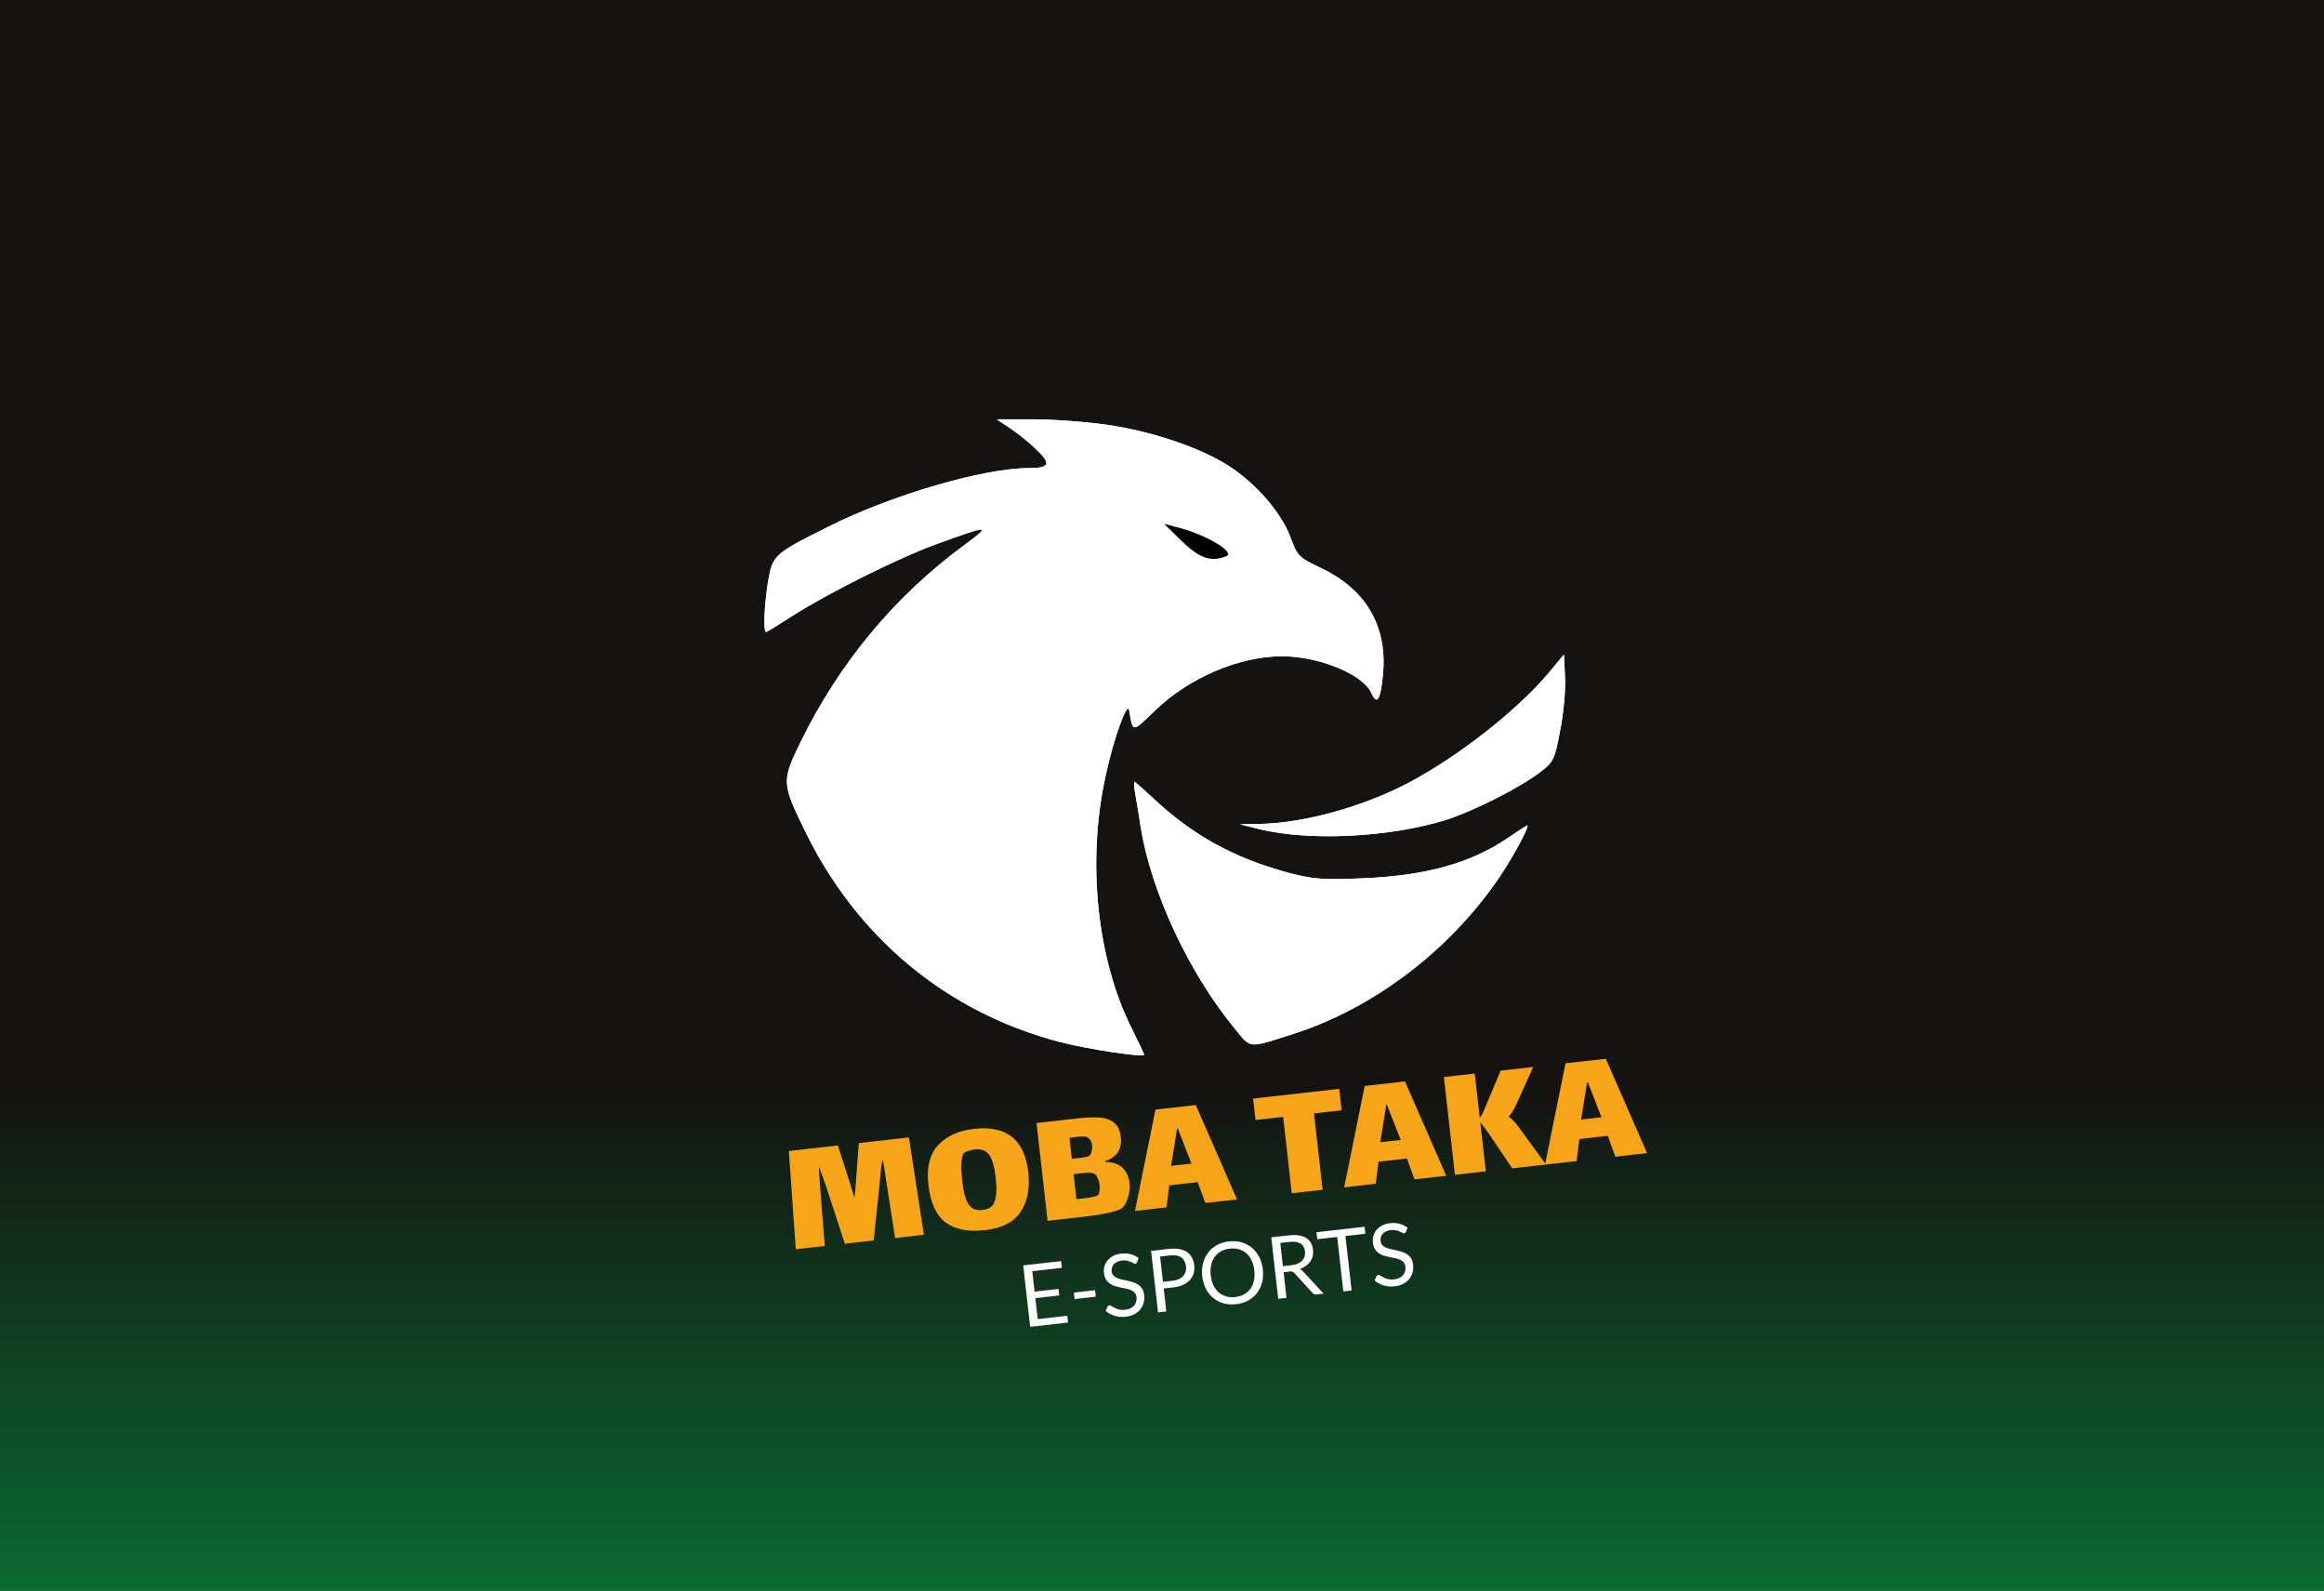 <svg width="377" height="258" viewBox="0 0 377 258" fill="none" xmlns="http://www.w3.org/2000/svg">
<rect x="0" y="0" width="377" height="258" fill="#808080" stroke="none"/>
<g clip-path="url(#clip0_77_71)">
<rect width="377" height="258" fill="url(#paint0_linear_77_71)"/>
<path d="M149.878 200.248L145.204 200.775L143.853 192.08C143.602 190.361 143.389 189.061 143.215 188.179L143.131 188.189C142.988 188.918 142.852 190.042 142.724 191.56L142.663 192.271L141.726 201.168L137.052 201.696L134.553 194.06L134.117 192.7C133.532 191.019 133.133 189.899 132.92 189.341L132.836 189.35C132.867 190.286 132.973 191.805 133.155 193.907C133.151 194.039 133.165 194.244 133.196 194.523L133.796 202.063L129.094 202.594L127.967 186.66L135.924 185.761L138.062 192.452L138.604 194.25C138.687 193.659 138.754 193.003 138.804 192.284L139.319 185.378L147.443 184.461L149.878 200.248ZM159.838 199.49C157.074 199.802 154.923 199.387 153.385 198.246C151.863 197.084 150.938 195.056 150.611 192.163C150.29 189.325 150.816 187.171 152.19 185.701C153.564 184.231 155.503 183.355 158.007 183.072C163.275 182.477 166.206 184.805 166.8 190.054C167.101 192.706 166.688 194.866 165.561 196.534C164.454 198.199 162.546 199.185 159.838 199.49ZM159.355 196.22C159.874 196.161 160.301 196.028 160.634 195.822C160.965 195.597 161.208 195.25 161.362 194.782C161.665 193.977 161.719 192.712 161.524 190.987C161.333 189.3 161 188.097 160.524 187.381C160.046 186.646 159.286 186.318 158.243 186.398C157.853 186.442 157.451 186.535 157.034 186.676C156.635 186.796 156.388 186.937 156.293 187.098C156.1 187.382 155.987 187.959 155.954 188.827C155.937 189.674 155.985 190.598 156.098 191.6C156.275 193.158 156.552 194.282 156.931 194.972C157.196 195.487 157.527 195.844 157.926 196.043C158.322 196.224 158.798 196.283 159.355 196.22ZM179.287 188.447C180.565 188.453 181.513 188.778 182.131 189.423C182.746 190.048 183.11 190.852 183.221 191.836C183.29 192.448 183.264 193.042 183.141 193.62C183.017 194.179 182.847 194.667 182.631 195.086C182.413 195.487 182.218 195.753 182.045 195.885C181.358 196.451 179.122 196.947 175.338 197.375L169.94 197.984L168.145 182.125L174.684 181.387C176.168 181.22 177.374 181.168 178.301 181.232C179.246 181.276 180.037 181.544 180.675 182.035C181.311 182.508 181.692 183.301 181.818 184.414C181.927 185.379 181.774 186.185 181.359 186.833C180.962 187.479 180.266 187.971 179.271 188.308L179.287 188.447ZM176.595 184.581C176.389 184.416 176.153 184.33 175.89 184.322C175.642 184.294 175.249 184.31 174.712 184.371C174.174 184.431 173.767 184.487 173.49 184.537L173.875 187.931L174.153 187.9C174.246 187.889 174.635 187.845 175.322 187.768C176.008 187.69 176.457 187.593 176.669 187.475C176.828 187.382 176.954 187.17 177.048 186.84C177.161 186.508 177.196 186.157 177.154 185.786C177.091 185.229 176.905 184.828 176.595 184.581ZM178.12 193.82C178.237 193.694 178.316 193.479 178.357 193.174C178.414 192.848 178.425 192.527 178.389 192.212C178.345 191.822 178.248 191.467 178.099 191.146C177.966 190.804 177.808 190.568 177.625 190.438C177.439 190.29 177.185 190.206 176.863 190.186C176.56 190.164 176.047 190.194 175.324 190.275C174.86 190.328 174.471 190.381 174.158 190.435L174.615 194.469C175.489 194.389 176.267 194.292 176.949 194.178C177.629 194.045 178.019 193.925 178.12 193.82ZM194.298 191.713L189.679 192.234L189.238 195.806L184.118 196.384L187.443 179.947L193.981 179.209L200.673 194.515L195.526 195.096L194.298 191.713ZM190.946 183.018L189.969 189.073L193.28 188.7L191.058 183.005L190.946 183.018ZM214.56 192.948L209.552 193.513L208.151 181.132L203.671 181.638L203.278 178.16L217.245 176.584L217.639 180.061L213.159 180.567L214.56 192.948ZM228.235 187.882L223.616 188.404L223.175 191.976L218.055 192.554L221.38 176.117L227.918 175.379L234.61 190.685L229.463 191.266L228.235 187.882ZM224.883 179.187L223.906 185.243L227.217 184.87L224.995 179.175L224.883 179.187ZM250.796 188.858L245.315 189.477L241.555 183.899C241.489 183.813 241.311 183.57 241.022 183.171C240.751 182.769 240.455 182.389 240.132 182.031L241.03 189.961L236.022 190.526L234.226 174.667L239.235 174.102L240.05 181.308C240.326 180.92 240.552 180.509 240.728 180.076C240.921 179.622 241.032 179.356 241.06 179.278L243.436 173.628L248.722 173.031L246.152 178.703C246.105 178.784 246.006 178.992 245.857 179.328C245.707 179.665 245.536 179.984 245.345 180.288C245.171 180.57 244.975 180.837 244.759 181.086C245.129 181.364 245.434 181.649 245.673 181.941C245.929 182.213 246.225 182.583 246.56 183.053L250.796 188.858ZM260.813 184.206L256.194 184.727L255.753 188.299L250.634 188.877L253.958 172.44L260.496 171.702L267.189 187.008L262.041 187.589L260.813 184.206ZM257.462 175.511L256.485 181.566L259.796 181.193L257.573 175.498L257.462 175.511Z" fill="#F7A518"/>
<path d="M173.136 213.385L173.253 214.485L167.111 215.179L165.984 205.212L172.126 204.517L172.251 205.616L167.458 206.158L167.832 209.469L171.714 209.03L171.833 210.087L167.952 210.526L168.336 213.927L173.136 213.385ZM174.206 209.622L177.642 209.233L177.761 210.284L174.325 210.672L174.206 209.622ZM184.45 204.702C184.417 204.776 184.376 204.835 184.329 204.878C184.287 204.915 184.231 204.938 184.161 204.946C184.082 204.955 183.985 204.926 183.869 204.859C183.754 204.792 183.61 204.722 183.437 204.647C183.268 204.568 183.066 204.502 182.83 204.448C182.598 204.395 182.322 204.386 182.003 204.422C181.701 204.456 181.439 204.528 181.217 204.638C180.998 204.742 180.818 204.873 180.676 205.03C180.539 205.186 180.442 205.364 180.384 205.563C180.327 205.758 180.31 205.964 180.335 206.182C180.366 206.46 180.46 206.684 180.615 206.854C180.775 207.02 180.973 207.154 181.21 207.259C181.452 207.363 181.72 207.448 182.014 207.513C182.312 207.574 182.615 207.638 182.923 207.706C183.236 207.774 183.541 207.857 183.839 207.955C184.141 208.048 184.414 208.179 184.658 208.349C184.908 208.518 185.115 208.736 185.282 209.004C185.453 209.271 185.562 209.611 185.609 210.023C185.658 210.459 185.63 210.878 185.525 211.28C185.42 211.677 185.239 212.033 184.984 212.348C184.733 212.663 184.408 212.925 184.009 213.135C183.615 213.344 183.153 213.478 182.624 213.538C181.975 213.611 181.373 213.562 180.818 213.39C180.263 213.213 179.775 212.947 179.354 212.59L179.672 211.906C179.703 211.851 179.742 211.804 179.79 211.766C179.841 211.723 179.899 211.697 179.964 211.69C180.024 211.683 180.094 211.701 180.174 211.744C180.259 211.781 180.353 211.832 180.459 211.895C180.565 211.958 180.685 212.027 180.821 212.101C180.956 212.174 181.106 212.24 181.272 212.296C181.443 212.352 181.633 212.394 181.843 212.422C182.052 212.445 182.285 212.442 182.54 212.413C182.86 212.377 183.14 212.301 183.38 212.184C183.621 212.068 183.818 211.921 183.972 211.744C184.129 211.562 184.242 211.354 184.31 211.121C184.377 210.888 184.396 210.635 184.365 210.361C184.331 210.06 184.233 209.822 184.073 209.648C183.916 209.468 183.719 209.326 183.482 209.221C183.245 209.117 182.977 209.036 182.68 208.981C182.382 208.921 182.079 208.861 181.772 208.802C181.464 208.738 181.16 208.66 180.858 208.567C180.556 208.474 180.283 208.341 180.038 208.167C179.793 207.992 179.584 207.765 179.411 207.484C179.242 207.197 179.133 206.834 179.083 206.394C179.044 206.041 179.072 205.693 179.17 205.348C179.272 205.003 179.438 204.689 179.669 204.404C179.904 204.119 180.203 203.879 180.566 203.683C180.934 203.486 181.366 203.36 181.862 203.304C182.418 203.241 182.934 203.272 183.408 203.397C183.887 203.521 184.319 203.73 184.705 204.025L184.45 204.702ZM190.256 207.702C190.641 207.658 190.973 207.569 191.254 207.434C191.539 207.298 191.771 207.129 191.95 206.925C192.133 206.717 192.261 206.479 192.335 206.213C192.408 205.946 192.427 205.66 192.393 205.354C192.321 204.719 192.068 204.245 191.633 203.932C191.203 203.619 190.589 203.508 189.792 203.598L188.192 203.779L188.656 207.883L190.256 207.702ZM189.671 202.534C190.302 202.462 190.858 202.475 191.338 202.571C191.823 202.661 192.233 202.824 192.57 203.058C192.906 203.293 193.17 203.592 193.362 203.955C193.558 204.318 193.682 204.734 193.735 205.202C193.787 205.666 193.754 206.099 193.635 206.503C193.517 206.906 193.315 207.264 193.031 207.578C192.752 207.892 192.39 208.153 191.944 208.363C191.502 208.568 190.98 208.705 190.377 208.773L188.777 208.954L189.199 212.682L187.856 212.834L186.729 202.866L189.671 202.534ZM204.857 205.868C204.942 206.614 204.901 207.314 204.735 207.967C204.569 208.615 204.296 209.188 203.915 209.687C203.535 210.185 203.055 210.594 202.476 210.913C201.901 211.227 201.247 211.426 200.514 211.508C199.782 211.591 199.1 211.544 198.47 211.366C197.838 211.184 197.282 210.892 196.8 210.491C196.318 210.09 195.923 209.592 195.616 208.998C195.309 208.398 195.113 207.726 195.029 206.979C194.945 206.232 194.985 205.535 195.152 204.887C195.317 204.234 195.591 203.659 195.971 203.16C196.351 202.657 196.828 202.246 197.403 201.927C197.977 201.609 198.631 201.408 199.363 201.325C200.096 201.242 200.778 201.292 201.409 201.474C202.045 201.656 202.604 201.95 203.087 202.356C203.569 202.757 203.963 203.257 204.271 203.856C204.577 204.451 204.773 205.121 204.857 205.868ZM203.473 206.024C203.404 205.412 203.258 204.872 203.036 204.404C202.814 203.936 202.532 203.552 202.188 203.253C201.843 202.949 201.443 202.732 200.987 202.6C200.53 202.468 200.033 202.433 199.495 202.494C198.962 202.554 198.488 202.699 198.072 202.929C197.657 203.16 197.313 203.461 197.041 203.835C196.772 204.204 196.582 204.641 196.47 205.146C196.358 205.652 196.337 206.211 196.406 206.823C196.475 207.435 196.621 207.975 196.843 208.443C197.064 208.907 197.347 209.291 197.692 209.594C198.04 209.893 198.442 210.108 198.899 210.24C199.355 210.367 199.849 210.4 200.382 210.34C200.92 210.279 201.397 210.136 201.813 209.91C202.229 209.68 202.571 209.381 202.839 209.013C203.107 208.639 203.297 208.202 203.409 207.701C203.521 207.195 203.542 206.636 203.473 206.024ZM209.531 205.177C209.921 205.133 210.259 205.048 210.545 204.922C210.835 204.79 211.071 204.628 211.251 204.434C211.435 204.234 211.564 204.008 211.639 203.756C211.714 203.503 211.735 203.231 211.702 202.938C211.634 202.345 211.389 201.919 210.965 201.662C210.542 201.405 209.941 201.32 209.162 201.408L207.687 201.575L208.112 205.338L209.531 205.177ZM214.717 209.797L213.521 209.932C213.275 209.96 213.083 209.886 212.946 209.709L209.956 206.44C209.864 206.337 209.77 206.268 209.672 206.232C209.578 206.191 209.436 206.182 209.246 206.203L208.223 206.319L208.693 210.478L207.351 210.63L206.224 200.662L209.041 200.344C209.672 200.273 210.224 200.276 210.698 200.354C211.171 200.427 211.57 200.568 211.894 200.775C212.222 200.982 212.478 201.249 212.661 201.576C212.843 201.898 212.957 202.27 213.005 202.692C213.045 203.045 213.027 203.38 212.95 203.699C212.873 204.018 212.742 204.312 212.557 204.582C212.375 204.847 212.141 205.082 211.854 205.288C211.572 205.494 211.244 205.662 210.869 205.794C211.052 205.872 211.216 205.997 211.362 206.168L214.717 209.797ZM221.488 200.085L218.261 200.45L219.259 209.284L217.917 209.435L216.918 200.602L213.684 200.967L213.556 199.834L221.36 198.951L221.488 200.085ZM228.073 199.77C228.039 199.845 227.999 199.903 227.952 199.946C227.909 199.984 227.853 200.007 227.784 200.014C227.705 200.023 227.608 199.994 227.492 199.928C227.376 199.861 227.232 199.79 227.059 199.716C226.891 199.636 226.688 199.57 226.452 199.517C226.221 199.463 225.945 199.454 225.625 199.491C225.324 199.525 225.062 199.596 224.839 199.706C224.621 199.811 224.441 199.941 224.299 200.098C224.162 200.255 224.064 200.432 224.007 200.632C223.949 200.826 223.932 201.032 223.957 201.25C223.989 201.528 224.082 201.753 224.237 201.923C224.397 202.088 224.595 202.223 224.833 202.327C225.075 202.432 225.342 202.516 225.636 202.582C225.934 202.642 226.237 202.706 226.546 202.775C226.859 202.843 227.164 202.926 227.462 203.024C227.763 203.116 228.036 203.247 228.281 203.417C228.53 203.586 228.738 203.804 228.904 204.072C229.076 204.339 229.184 204.679 229.231 205.092C229.28 205.528 229.253 205.947 229.148 206.348C229.042 206.745 228.862 207.101 228.606 207.417C228.355 207.732 228.03 207.994 227.631 208.203C227.237 208.412 226.776 208.547 226.247 208.606C225.598 208.68 224.996 208.63 224.441 208.458C223.886 208.282 223.398 208.015 222.977 207.659L223.294 206.975C223.325 206.92 223.365 206.873 223.412 206.835C223.463 206.791 223.522 206.766 223.587 206.759C223.647 206.752 223.717 206.77 223.797 206.812C223.881 206.85 223.976 206.9 224.082 206.963C224.187 207.026 224.308 207.095 224.443 207.169C224.578 207.243 224.729 207.308 224.895 207.364C225.066 207.42 225.256 207.462 225.466 207.49C225.675 207.513 225.907 207.511 226.162 207.482C226.482 207.446 226.762 207.369 227.003 207.253C227.243 207.136 227.44 206.99 227.594 206.813C227.752 206.63 227.865 206.423 227.932 206.19C228 205.957 228.018 205.703 227.987 205.43C227.953 205.128 227.856 204.89 227.695 204.716C227.539 204.536 227.342 204.394 227.105 204.29C226.867 204.185 226.6 204.105 226.302 204.049C226.004 203.989 225.702 203.929 225.395 203.87C225.087 203.806 224.782 203.728 224.48 203.635C224.179 203.543 223.905 203.409 223.66 203.235C223.415 203.061 223.206 202.833 223.034 202.552C222.865 202.266 222.756 201.902 222.706 201.462C222.666 201.109 222.695 200.761 222.792 200.417C222.894 200.072 223.06 199.757 223.291 199.473C223.527 199.188 223.826 198.947 224.189 198.751C224.556 198.555 224.988 198.428 225.485 198.372C226.041 198.309 226.556 198.34 227.031 198.465C227.51 198.589 227.942 198.799 228.328 199.093L228.073 199.77Z" fill="white"/>
<path d="M198.432 75.008C193.684 72.239 186.224 69.809 179.272 68.848C176.051 68.396 170.794 68 167.573 68H161.695L163.899 69.47C165.086 70.261 167.064 71.843 168.195 72.974C170.568 75.234 170.286 75.913 166.895 75.913C159.547 75.913 144.683 80.265 134.51 85.351C125.524 89.816 125.354 90.042 124.619 94.168C123.998 97.898 123.772 102.476 124.28 102.476C124.45 102.476 126.371 101.289 128.632 99.82C134.623 96.033 145.701 90.494 152.087 88.177C160.508 85.125 160.847 85.125 156.722 88.177C145.079 96.711 136.149 107.506 129.819 120.449C126.824 126.609 126.824 127.061 130.497 134.578C138.918 151.986 153.443 164.081 171.755 168.941C176.559 170.185 185.602 171.541 185.602 171.032C185.602 170.919 184.754 169.111 183.681 166.963C177.972 155.716 176.277 139.891 179.329 125.931C180.629 119.827 182.889 113.554 183.172 115.193C183.794 118.866 183.624 118.866 187.411 115.193C192.836 109.937 201.032 106.432 207.927 106.432C213.974 106.432 221.039 109.315 222.452 112.367C223.356 114.401 223.921 113.61 224.317 109.654C225.165 101.741 221.717 95.694 214.426 92.19C210.64 90.381 210.47 90.212 209.283 86.99C207.701 82.808 203.123 77.721 198.432 75.008Z" fill="white"/>
<path d="M250.033 125.083C252.011 123.557 252.237 123.049 253.085 118.471C253.65 115.701 253.989 111.858 253.876 109.823L253.706 106.15L251.163 109.202C246.133 115.193 236.525 122.71 228.499 126.948C221.095 130.848 211.487 133.504 204.31 133.617L201.145 133.674L204.253 134.465C212.448 136.443 225.221 135.822 234.49 132.996C238.955 131.583 246.811 127.627 250.033 125.083Z" fill="white"/>
<path d="M208.775 141.474C200.24 139.156 193.458 135.426 187.298 129.661C185.602 128.079 184.133 126.779 184.02 126.779C183.963 126.779 183.963 127.627 184.133 128.587C184.302 129.605 184.754 132.092 185.037 134.126C186.789 144.808 192.893 157.864 200.466 167.02C202.953 170.072 202.501 170.015 209.735 167.698C222.791 163.515 235.112 154.19 243.194 142.321C245.681 138.648 248.45 133.391 247.659 133.9C247.263 134.126 245.85 135.03 244.55 135.935C238.503 140.004 231.382 141.982 221.208 142.434C214.426 142.717 213.07 142.604 208.775 141.474Z" fill="white"/>
<path d="M198.432 75.008C193.684 72.239 186.224 69.809 179.272 68.848C176.051 68.396 170.794 68 167.573 68H161.695L163.899 69.47C165.086 70.261 167.064 71.843 168.195 72.974C170.568 75.234 170.286 75.913 166.895 75.913C159.547 75.913 144.683 80.265 134.51 85.351C125.524 89.816 125.354 90.042 124.619 94.168C123.998 97.898 123.772 102.476 124.28 102.476C124.45 102.476 126.371 101.289 128.632 99.82C134.623 96.033 145.701 90.494 152.087 88.177C160.508 85.125 160.847 85.125 156.722 88.177C145.079 96.711 136.149 107.506 129.819 120.449C126.824 126.609 126.824 127.061 130.497 134.578C138.918 151.986 153.443 164.081 171.755 168.941C176.559 170.185 185.602 171.541 185.602 171.032C185.602 170.919 184.754 169.111 183.681 166.963C177.972 155.716 176.277 139.891 179.329 125.931C180.629 119.827 182.889 113.554 183.172 115.193C183.794 118.866 183.624 118.866 187.411 115.193C192.836 109.937 201.032 106.432 207.927 106.432C213.974 106.432 221.039 109.315 222.452 112.367C223.356 114.401 223.921 113.61 224.317 109.654C225.165 101.741 221.717 95.694 214.426 92.19C210.64 90.381 210.47 90.212 209.283 86.99C207.701 82.808 203.123 77.721 198.432 75.008Z" fill="white"/>
<path d="M250.033 125.083C252.011 123.557 252.237 123.049 253.085 118.471C253.65 115.701 253.989 111.858 253.876 109.823L253.706 106.15L251.163 109.202C246.133 115.193 236.525 122.71 228.499 126.948C221.095 130.848 211.487 133.504 204.31 133.617L201.145 133.674L204.253 134.465C212.448 136.443 225.221 135.822 234.49 132.996C238.955 131.583 246.811 127.627 250.033 125.083Z" fill="white"/>
<path d="M208.775 141.474C200.24 139.156 193.458 135.426 187.298 129.661C185.602 128.079 184.133 126.779 184.02 126.779C183.963 126.779 183.963 127.627 184.133 128.587C184.302 129.605 184.754 132.092 185.037 134.126C186.789 144.808 192.893 157.864 200.466 167.02C202.953 170.072 202.501 170.015 209.735 167.698C222.791 163.515 235.112 154.19 243.194 142.321C245.681 138.648 248.45 133.391 247.659 133.9C247.263 134.126 245.85 135.03 244.55 135.935C238.503 140.004 231.382 141.982 221.208 142.434C214.426 142.717 213.07 142.604 208.775 141.474Z" fill="white"/>
<path d="M191.737 87.781C194.619 90.55 196.371 91.172 198.914 90.211C200.553 89.59 195.354 86.538 190.776 85.464L188.854 84.955L191.737 87.781Z" fill="black"/>
</g>
<defs>
<linearGradient id="paint0_linear_77_71" x1="188.5" y1="0" x2="188.5" y2="258" gradientUnits="userSpaceOnUse">
<stop offset="0.682" stop-color="#151212"/>
<stop offset="1" stop-color="#096B30"/>
</linearGradient>
<clipPath id="clip0_77_71">
<rect width="377" height="258" fill="white"/>
</clipPath>
</defs>
</svg>
